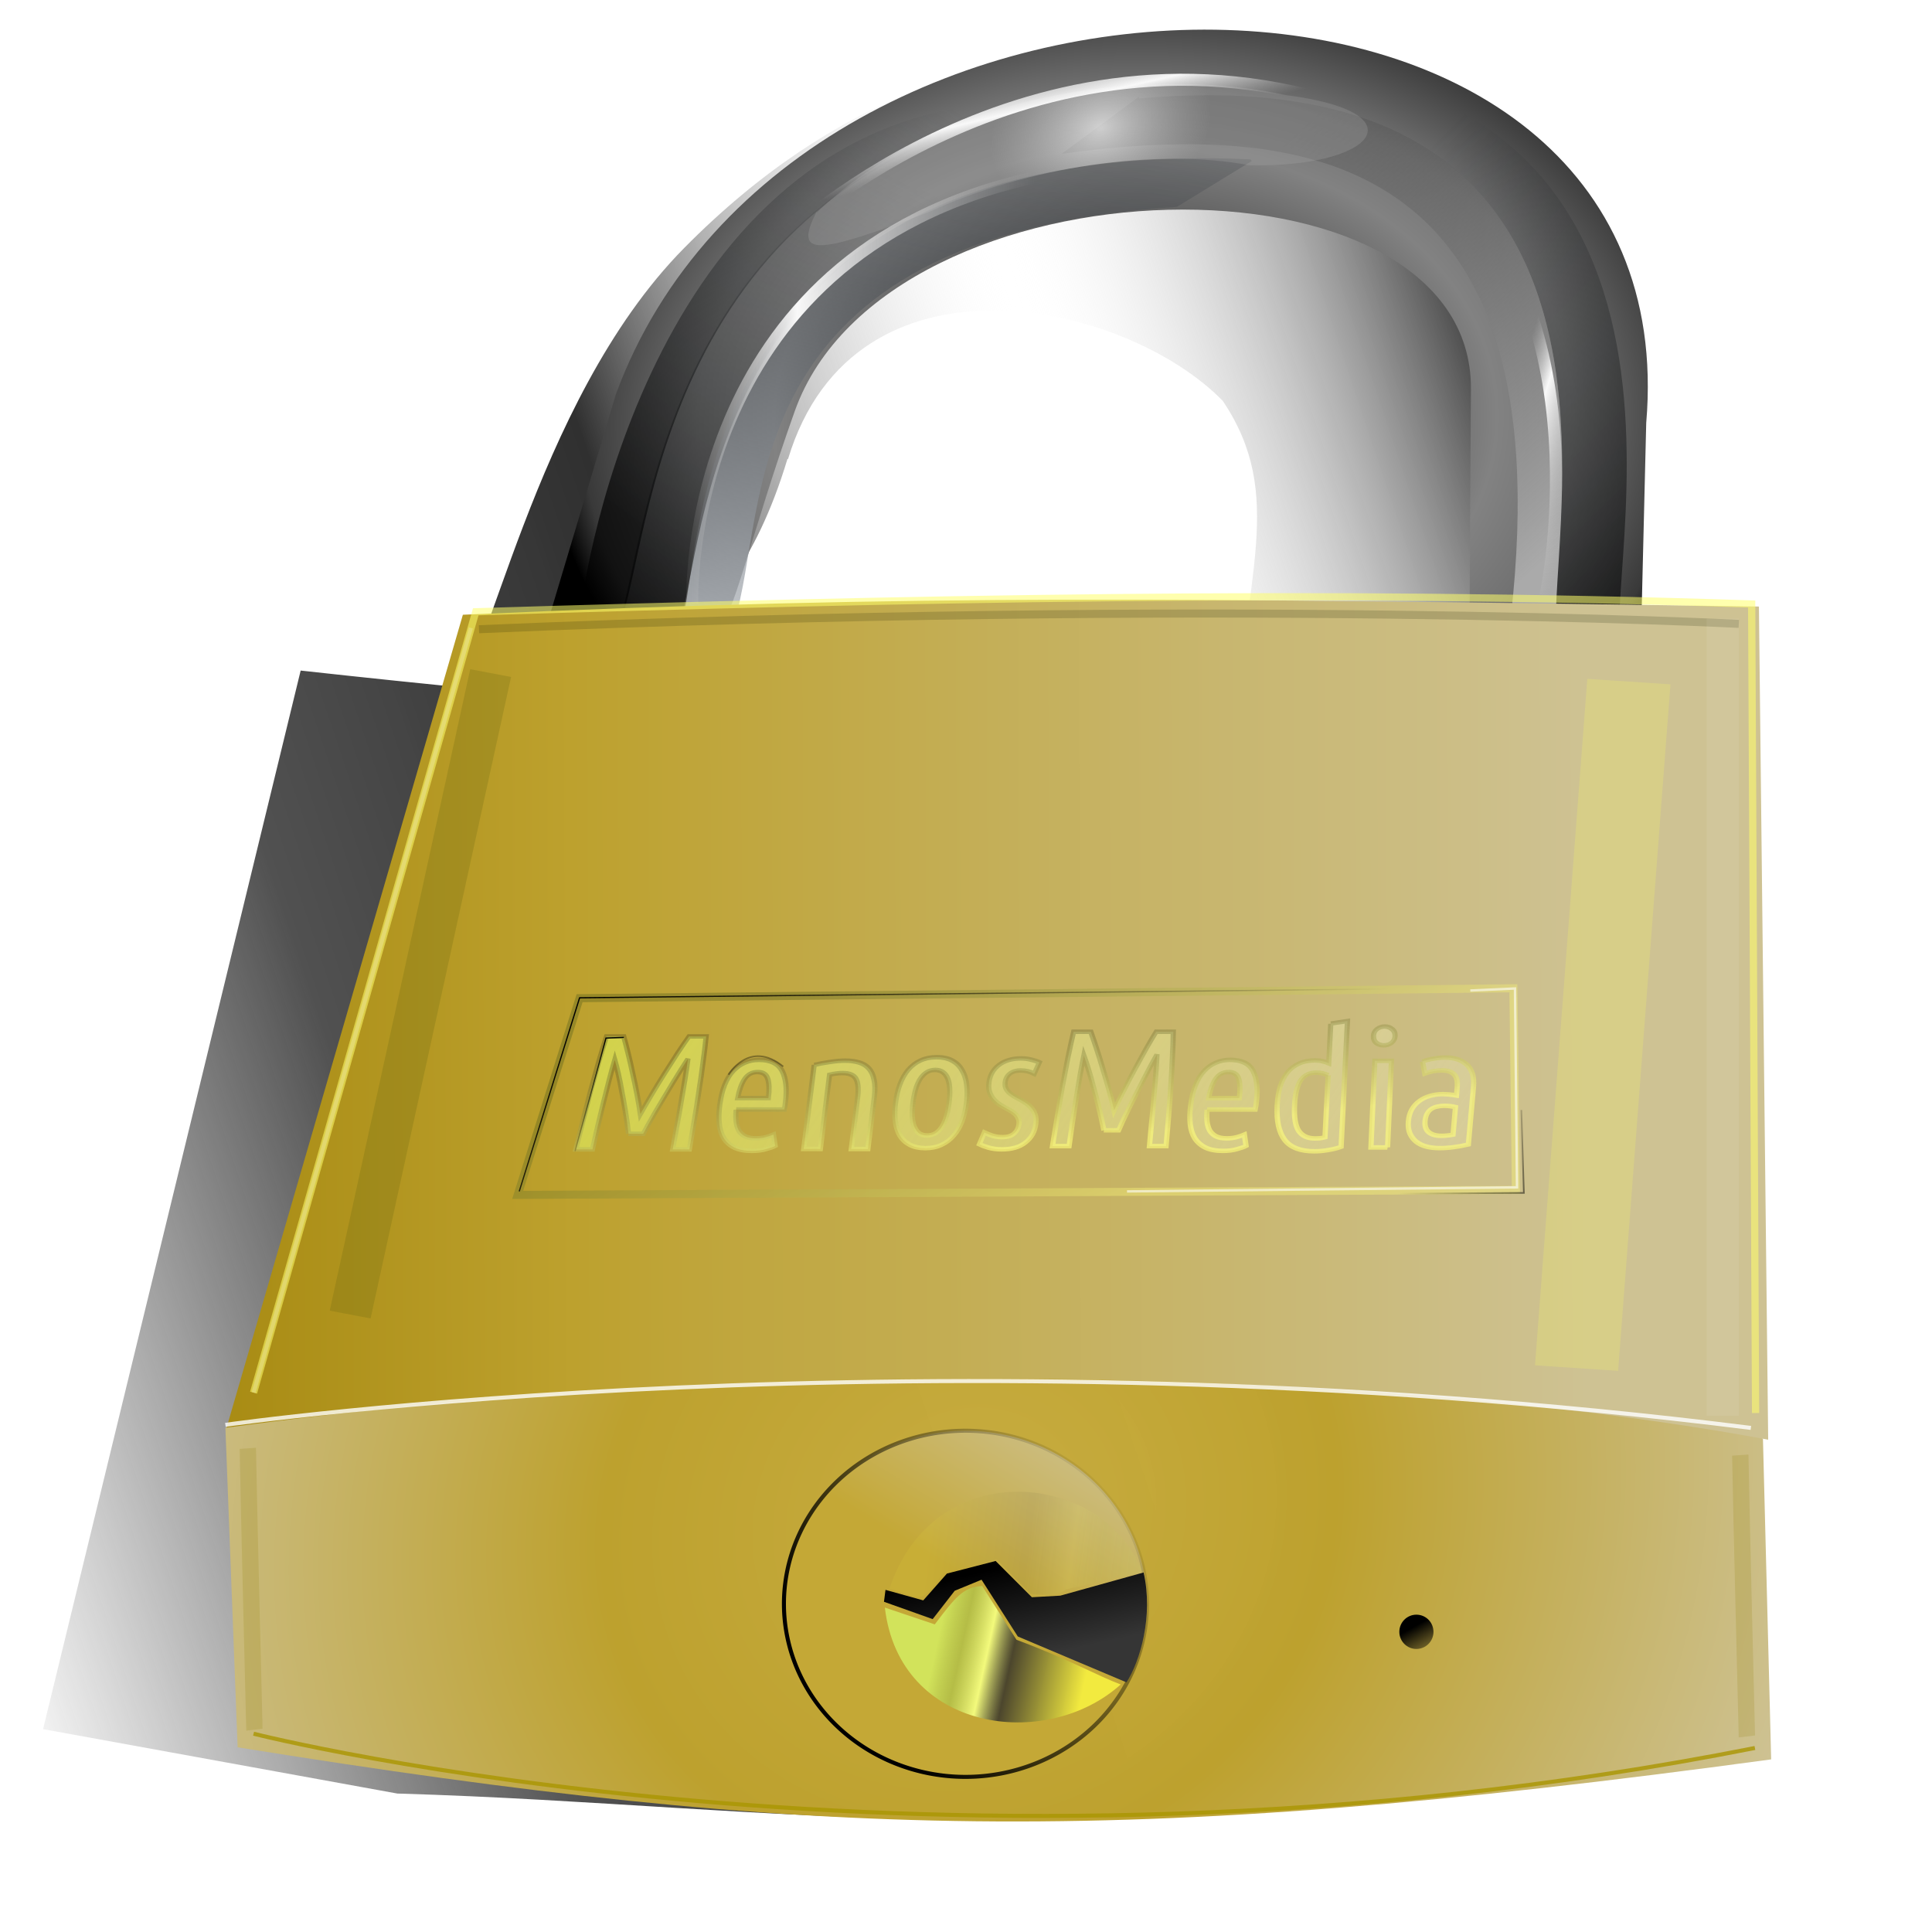 <svg xmlns="http://www.w3.org/2000/svg" xmlns:xlink="http://www.w3.org/1999/xlink" viewBox="150 150 480 480">
<desc>source: https://openclipart.org/detail/190414/lock-3d-by-menosmedia-190414</desc>
<radialGradient id="radialGradient3784" gradientUnits="userSpaceOnUse" cy="531" cx="465" gradientTransform="matrix(1.004,-.594,0.543,0.918,-364.336,624.339)" r="188">
<stop style="stop-color:#c9ae41;stop-opacity:.988" offset="0"/>
<stop style="stop-color:#bda12e" offset=".425"/>
<stop style="stop-color:#c5b160" offset=".712"/>
<stop style="stop-color:#cec293" offset="1"/>
</radialGradient>
<linearGradient id="lg4165" y2="499" gradientUnits="userSpaceOnUse" y1="542" x2="413" x1="387">
<stop style="stop-color:#c4a836" offset="0"/>
<stop style="stop-color:#cec293" offset="1"/>
</linearGradient>
<linearGradient id="lg4167" y2="499" gradientUnits="userSpaceOnUse" y1="552" x2="413" x1="348">
<stop style="stop-color:#000" offset="0"/>
<stop style="stop-color:#000;stop-opacity:0" offset="1"/>
</linearGradient>
<linearGradient id="lg4212" y2="560" gradientUnits="userSpaceOnUse" y1="537" gradientTransform="translate(-1.903,0.199)" x2="416" x1="411">
<stop style="stop-color:#000" offset="0"/>
<stop style="stop-color:#353535" offset="1"/>
</linearGradient>
<linearGradient id="lg4248" y2="570" gradientUnits="userSpaceOnUse" x2="419" y1="562" x1="382">
<stop style="stop-color:#d2e35b" offset="0"/>
<stop style="stop-color:#b0c44c;stop-opacity:.745" offset=".163"/>
<stop style="stop-color:#f3fa7c" offset=".335"/>
<stop style="stop-color:#2b2b2b;stop-opacity:.788" offset=".499"/>
<stop style="stop-color:#fffc42;stop-opacity:.776" offset="1"/>
</linearGradient>
<linearGradient id="lg4268" y2="632" gradientUnits="userSpaceOnUse" x2="544" y1="633" x1="199">
<stop style="stop-color:#a78a12" offset="0"/>
<stop style="stop-color:#bda12e" offset=".27"/>
<stop style="stop-color:#cec293" offset="1"/>
</linearGradient>
<filter id="filter4332">
<feGaussianBlur id="feGaussianBlur4334" stdDeviation=".921"/>
</filter>
<filter id="filter4346" height="2.572" width="1.018" y="-.786" x="-.009">
<feGaussianBlur id="feGaussianBlur4348" stdDeviation="1.19"/>
</filter>
<filter id="filter4370">
<feGaussianBlur id="feGaussianBlur4372" stdDeviation="4.331"/>
</filter>
<filter id="filter4424" height="1.119" width="2.676" y="-.06" x="-.838">
<feGaussianBlur id="feGaussianBlur4426" stdDeviation="4.551"/>
</filter>
<filter id="filter4438" height="1.602" width="1.019" y="-.301" x="-.009">
<feGaussianBlur id="feGaussianBlur4440" stdDeviation="1.467"/>
</filter>
<filter id="filter4438-2" width="1.019" y="-.301" x="-.009" height="1.602">
<feGaussianBlur id="feGaussianBlur4440-9" stdDeviation="1.467"/>
</filter>
<filter id="filter4438-2-0" width="1.019" y="-.301" x="-.009" height="1.602">
<feGaussianBlur id="feGaussianBlur4440-9-4" stdDeviation="1.467"/>
</filter>
<filter id="filter4438-2-0-9" width="1.019" y="-.301" x="-.009" height="1.602">
<feGaussianBlur id="feGaussianBlur4440-9-4-1" stdDeviation="1.467"/>
</filter>
<filter id="filter4332-1">
<feGaussianBlur id="feGaussianBlur4334-9" stdDeviation=".921"/>
</filter>
<linearGradient id="lg4601" y2="566" gradientUnits="userSpaceOnUse" y1="535" gradientTransform="matrix(-.881,0.474,-.474,-.881,1011.247,839.506)" x2="411" x1="368">
<stop style="stop-color:#d2e35b" offset="0"/>
<stop style="stop-color:#b0c44c;stop-opacity:.745" offset=".199"/>
<stop style="stop-color:#f3fa7c" offset=".335"/>
<stop style="stop-color:#2b2b2b;stop-opacity:.788" offset=".549"/>
<stop style="stop-color:#fffc42;stop-opacity:.776" offset="1"/>
</linearGradient>
<filter id="filter4674">
<feGaussianBlur id="feGaussianBlur4676" stdDeviation=".335"/>
</filter>
<radialGradient id="radialGradient4689" gradientUnits="userSpaceOnUse" cy="185" cx="474" gradientTransform="matrix(1.08,-.07,0.077,0.818,-94.098,136.16)" r="135">
<stop style="stop-color:#000" offset="0"/>
<stop style="stop-color:#828282" offset=".614"/>
<stop style="stop-color:#727272" offset=".745"/>
<stop style="stop-color:#393939" offset=".94"/>
<stop style="stop-color:#000" offset="1"/>
</radialGradient>
<linearGradient id="lg4733" y2="45.8" gradientUnits="userSpaceOnUse" y1="306" gradientTransform="matrix(1,0,0,0.827,33.945,59.476)" x2="363" x1="293">
<stop style="stop-color:#bdc2c8;stop-opacity:.885" offset="0"/>
<stop style="stop-color:#41474e;stop-opacity:.373" offset=".44"/>
<stop style="stop-color:#2a2e32;stop-opacity:0" offset="1"/>
</linearGradient>
<linearGradient id="lg4775" y2="152" gradientUnits="userSpaceOnUse" y1="264" gradientTransform="matrix(1,0,0,0.827,4.054,53.926)" x2="388" x1="291">
<stop style="stop-color:#000;stop-opacity:.683" offset="0"/>
<stop style="stop-color:#2a2e32;stop-opacity:0" offset="1"/>
</linearGradient>
<linearGradient id="lg4809" y2="184" gradientUnits="userSpaceOnUse" y1="314" gradientTransform="matrix(1,0,0,0.827,25.672,52.757)" x2="369" x1="286">
<stop style="stop-color:#000;stop-opacity:.683" offset="0"/>
<stop style="stop-color:#2a2e32;stop-opacity:0" offset="1"/>
</linearGradient>
<linearGradient id="lg4843" y2="175" gradientUnits="userSpaceOnUse" y1="277" gradientTransform="matrix(-.919,0,0,0.827,816.234,44.026)" x2="342" x1="229">
<stop style="stop-color:#000;stop-opacity:.683" offset="0"/>
<stop style="stop-color:#2a2e32;stop-opacity:0" offset="1"/>
</linearGradient>
<linearGradient id="lg4877" y2="169" gradientUnits="userSpaceOnUse" y1="267" gradientTransform="matrix(-.919,0,0,0.827,800.257,44.351)" x2="359" x1="261">
<stop style="stop-color:#aaaaaa" offset="0"/>
<stop style="stop-color:#474747;stop-opacity:.265" offset="1"/>
</linearGradient>
<radialGradient id="radialGradient4919" gradientUnits="userSpaceOnUse" cy="144" cx="377" gradientTransform="matrix(1.02,-.136,0.102,0.765,-25.862,211.129)" r="27.3">
<stop style="stop-color:#fafafa" offset="0"/>
<stop style="stop-color:#aaaaaa;stop-opacity:.388" offset="1"/>
</radialGradient>
<linearGradient id="lg4941" y2="467" gradientUnits="userSpaceOnUse" x2="112" y1="320" x1="551">
<stop style="stop-color:#333333" offset="0"/>
<stop style="stop-color:#fff;stop-opacity:0" offset=".238"/>
<stop style="stop-color:#303030" offset=".483"/>
<stop style="stop-color:#393939;stop-opacity:.879" offset=".715"/>
<stop style="stop-color:#3c3c3c;stop-opacity:0" offset="1"/>
</linearGradient>
<filter id="filter4963">
<feGaussianBlur id="feGaussianBlur4965" stdDeviation="10.612"/>
</filter>
<linearGradient id="lg4993" y2="247" gradientUnits="userSpaceOnUse" x2="407" y1="247" x1="319">
<stop style="stop-color:#bdbdbd;stop-opacity:.018" offset="0"/>
<stop style="stop-color:#f9f9f9;stop-opacity:.994" offset=".331"/>
<stop style="stop-color:#bdbdbd;stop-opacity:0" offset="1"/>
</linearGradient>
<linearGradient id="lg5019" y2="225" gradientUnits="userSpaceOnUse" y1="199" gradientTransform="translate(0.858,-39.175)" x2="414" x1="408">
<stop style="stop-color:#bdbdbd;stop-opacity:.018" offset="0"/>
<stop style="stop-color:#f9f9f9;stop-opacity:.994" offset=".604"/>
<stop style="stop-color:#bdbdbd;stop-opacity:0" offset="1"/>
</linearGradient>
<linearGradient id="lg5064" y2="251" gradientUnits="userSpaceOnUse" y1="265" gradientTransform="matrix(-.653,0,0,1,743.931,-2.154)" x2="334" x1="304">
<stop style="stop-color:#bdbdbd;stop-opacity:.018" offset="0"/>
<stop style="stop-color:#f9f9f9;stop-opacity:.994" offset=".676"/>
<stop style="stop-color:#bdbdbd;stop-opacity:0" offset="1"/>
</linearGradient>
<filter id="filter4424-8" width="2.676" y="-.06" x="-.838" height="1.119">
<feGaussianBlur id="feGaussianBlur4426-0" stdDeviation="4.551"/>
</filter>
<linearGradient id="lg5131" y2="586" gradientUnits="userSpaceOnUse" x2="541" y1="548" x1="520">
<stop style="stop-color:#000" offset="0"/>
<stop style="stop-color:#000;stop-opacity:0" offset="1"/>
</linearGradient>
<linearGradient id="lg5168" y2="391" gradientUnits="userSpaceOnUse" x2="442" y1="434" x1="448">
<stop style="stop-color:#ffff7a" offset="0"/>
<stop style="stop-color:#2c2c15;stop-opacity:.424" offset="1"/>
</linearGradient>
<linearGradient id="lg5182" y2="475" gradientUnits="userSpaceOnUse" x2="555" y1="375" x1="339">
<stop style="stop-color:#d7e14b;stop-opacity:.786" offset="0"/>
<stop style="stop-color:#fbfada;stop-opacity:.197" offset="1"/>
</linearGradient>
<linearGradient id="lg5225" y2="456" gradientUnits="userSpaceOnUse" x2="415" y1="382" x1="377">
<stop style="stop-color:#61661d" offset="0"/>
<stop style="stop-color:#f8f379" offset="1"/>
</linearGradient>
<linearGradient id="lg5241" y2="468" gradientUnits="userSpaceOnUse" x2="394" y1="377" x1="329">
<stop style="stop-color:#000" offset="0"/>
<stop style="stop-color:#000;stop-opacity:0" offset="1"/>
</linearGradient>
<linearGradient id="lg5258" y2="429" gradientUnits="userSpaceOnUse" y1="399" gradientTransform="translate(5.966,318.037)" x2="300" x1="291">
<stop style="stop-color:#000" offset="0"/>
<stop style="stop-color:#000;stop-opacity:0" offset="1"/>
</linearGradient>
<linearGradient id="lg5295" y2="437" gradientUnits="userSpaceOnUse" x2="506" y1="468" x1="540">
<stop style="stop-color:#000" offset="0"/>
<stop style="stop-color:#000;stop-opacity:0" offset="1"/>
</linearGradient>
<g>
<path style="filter:url(#filter4963);fill:url(#lg4941)" d="m433,162c-35.3-.153-75.3,11.4-113,49.6-38,38.4-49.4,109-57.3,109-20-2-38-4-38-4l-64,263,88,16c98.1,2.87,162,18,340-10.3,0,0-12.3-181-8.22-222,1.8-18.1-7.2-39.5-22.4-55.1-16-16-2-107-29-120-15-7-52-27-97-27zm-87.2,102c16.4-54.1,83.6-39.4,108-14.4,15.8,23.6,5.25,43.3,2.63,86.7l-141,6.57c-13.1-41.1,13.8-24.7,30.2-78.8z"/>
</g>
<g>
<path style="fill:url(#radialGradient4689)" d="m303,248c44.8-122,267-122,256,7.07l-1.16,47.6c-.185,7.58-35.9,3.83-42.7,1.52,0,0-.112,4.09,0.31-57.5s-145-59.1-168,5.47c-11,30.8-15.8,53.7-18.8,52.6-8.7-2.96-43.8,4.08-43,1.23z"/>
<path style="fill:url(#lg4733)" d="m461,190-18.6,11.4c-112,7.16-101,75.9-110,103l-12.7-.806c5.04-20.9,3.65-120,141-114z"/>
<path style="fill:url(#lg4775)" d="m389,176,17.2,1.18c-97.1,21.9-94.4,116-103,129,0,0-9.79,13.9-9.54,1.53,0.248-12.4,16.7-118,95-131z"/>
<path style="fill:url(#lg4809)" d="m394,180,14.9,11.4c-87.8,20.6-84,104-91.3,117,0,0-20.8,20.2-13.6-4.23,7.21-24.4,11.7-99.3,90-124z"/>
<path style="fill:url(#lg4843)" d="m433,165-7.82,11.4c61.6-8.39,132,4.9,108,135,0,0,24.5,16.4,19.6-2.01-4.85-18.4,35.7-157-120-144z"/>
<path style="fill:url(#lg4877)" d="m433,174-19.2,14.2c61.6-8.39,129-.567,110,127,0,0,18.1,15.5,13.2-4.74-4.85-20.2,32-148-104-136z"/>
<path style="opacity:.683;fill:url(#radialGradient4919)" d="m300,275c40.4-24.1,92.2-15.8,120-2.85,31.6,11.4,17.8,22.5-12.7,15-21.2-9.22-54.1-11.8-80.2-6.1-29.7,4.31-35.3,3.62-27.3-6.08z" transform="matrix(0.976,-.219,0.219,0.976,0,0)"/>
<path style="stroke:url(#lg4993);stroke-width:3;fill:none" d="m322,300s-3.42-86.6,85.3-106"/>
<path style="stroke:url(#lg5019);stroke-width:3;fill:none" d="m345,209s63.7-61.1,145-30.7"/>
<path style="stroke:url(#lg5064);stroke-width:3;fill:none" d="m534,298s16.8-79.4-35.2-111"/>
</g>
<g transform="translate(0,-308.268)">
<path style="fill:url(#radialGradient3784)" d="m206,813c111-40.9,249-42.3,382,2.68l2.04,79.7c-162,22-238,20-381-3z"/>
<path style="fill:url(#lg4268)" d="m265,611c115-5.21,178-4.09,322-2.04l2.3,207c-91-17-243-22-383-3z"/>
<path style="opacity:.737;filter:url(#filter4370);stroke:#ffff6b;stroke-width:1.8;fill:none" d="m213,496,55.2-194c106-3.23,210-5.49,317-1.94l0.968,201" transform="translate(0,308.268)"/>
<path style="opacity:.462;filter:url(#filter4332);stroke:#fff;stroke-width:1;fill:none" d="M213,496,267,306" transform="translate(0,308.268)"/>
<path style="stroke-opacity:.172;filter:url(#filter4346);stroke:#1b1d03;stroke-width:2;fill:none" d="m582,305s-128-6.58-313,1.33" transform="translate(0,308.268)"/>
<path style="stroke-opacity:.298;filter:url(#filter4424);stroke:#ebeb70;stroke-width:20.711;fill:none" d="M504,493,517,310" transform="matrix(1,0,0,0.932,37.692,338.688)"/>
<path style="stroke-opacity:.803;filter:url(#filter4438);stroke:#fff;stroke-width:1;fill:none" d="m206,504s174-25,379,0.761" transform="translate(0,308.268)"/>
<path style="stroke-opacity:.803;filter:url(#filter4438-2);stroke:#a99502;stroke-width:1;fill:none" d="m213,889s171,43.5,373,3.55"/>
<path style="stroke-opacity:.172;filter:url(#filter4438-2-0);stroke:#907f02;stroke-width:8.865;fill:none" d="m537,888s-3.2-58.3-3.57-69.9" transform="matrix(0.458,0,0,1,-32.737,0)"/>
<path style="stroke-opacity:.172;filter:url(#filter4438-2-0-9);stroke:#907f02;stroke-width:8.865;fill:none" d="m537,888s-3.2-58.3-3.57-69.9" transform="matrix(0.458,0,0,1,338.06,1.685)"/>
<path style="opacity:.462;stroke-opacity:.328;filter:url(#filter4332-1);stroke:#fff;stroke-width:8;fill:none" d="M578,810,578,612"/>
<path style="stroke-opacity:.231;filter:url(#filter4424-8);stroke:#64640e;stroke-width:10.356;fill:none" d="m489,494,34.9-171" transform="matrix(1,0,0,0.932,-252.003,324.457)"/>
<path style="opacity:0;stroke-width:10" d="m431,538c0,22.5-23,40.8-51.4,40.8s-51.4-18.2-51.4-40.8c0-22.5,23-40.8,51.4-40.8s51.4,18.2,51.4,40.8z" transform="translate(0,308.268)"/>
<path style="opacity:0;stroke-width:10" d="m331,625c0,9.49-8.39,17.2-18.7,17.2s-18.7-7.7-18.7-17.2c0-9.49,8.39-17.2,18.7-17.2s18.7,7.7,18.7,17.2z" transform="translate(0,308.268)"/>
<path style="opacity:0;stroke-width:10" d="m271,613c0,11.2-4.52,22-12.6,30l-30.7-30z" transform="translate(0,308.268)"/>
<path style="fill:url(#lg5131)" d="m541,553c0,9.88-8.01,17.9-17.9,17.9-9.88,0-17.9-8.01-17.9-17.9,0-9.88,8.01-17.9,17.9-17.9,9.26,0,17,7.06,17.8,16.3" transform="matrix(0.237,0,0,0.238,377.928,732.075)"/>
<g style="stroke-width:1.3;stroke-opacity:.6;stroke:url(#lg5168);fill:url(#lg5182)" transform="matrix(1,0,-.106,0.854,0.742,372.712)">
<path style="stroke-width:1.3;stroke-opacity:.6;fill:url(#lg5182);stroke:url(#lg5168)" d="m351,430c-.472-2.28-.968-4.46-1.49-6.55-.518-2.09-1.03-4.05-1.53-5.88-.471-1.87-.938-3.56-1.4-5.07-.464-1.52-.894-2.85-1.29-3.98-.261,1.8-.519,3.79-.776,5.98-.222,2.15-.465,4.36-.729,6.64-.232,2.28-.465,4.57-.698,6.88-.2,2.28-.392,4.46-.578,6.55h-4.13c0.306-2.85,0.612-5.71,0.92-8.58,0.31-2.91,0.632-5.75,0.965-8.54,0.367-2.81,0.729-5.55,1.08-8.21,0.388-2.66,0.781-5.17,1.18-7.54h4.27c0.476,1.36,1.01,2.99,1.61,4.89,0.599,1.87,1.19,3.83,1.77,5.88,0.617,2.06,1.2,4.11,1.75,6.17,0.553,2.06,1.02,3.94,1.41,5.64,0.638-1.71,1.37-3.59,2.19-5.64,0.823-2.06,1.68-4.11,2.57-6.17,0.887-2.06,1.75-4.02,2.59-5.88,0.876-1.9,1.65-3.53,2.33-4.89h4.27c0.049,2.37,0.056,4.89,0.021,7.54-.004,2.66-.045,5.39-.124,8.21-.045,2.78-.127,5.63-.245,8.54-.116,2.88-.231,5.74-.344,8.58h-4.13c0.09-2.09,0.188-4.28,0.294-6.59,0.138-2.31,0.244-4.62,0.318-6.92,0.108-2.34,0.195-4.6,0.26-6.78,0.067-2.21,0.104-4.24,0.111-6.07-.346,0.79-.788,1.79-1.32,2.99-.502,1.17-1.04,2.45-1.63,3.84-.55,1.39-1.14,2.83-1.76,4.32-.587,1.45-1.15,2.86-1.7,4.22-.516,1.36-.992,2.61-1.43,3.75-.402,1.11-.724,2.01-.967,2.7h-3.65"/>
<path style="stroke-width:1.3;stroke-opacity:.6;fill:url(#lg5182);stroke:url(#lg5168)" d="m377,423c0.032,1.22,0.144,2.34,0.336,3.36,0.192,0.992,0.496,1.87,0.912,2.64,0.448,0.736,1.02,1.31,1.73,1.73,0.736,0.416,1.66,0.624,2.78,0.624,0.928,0,1.78-.128,2.54-.384,0.8-.288,1.38-.528,1.73-.72l0.768,3.31c-.416,0.288-1.12,0.592-2.11,0.912-.96,0.352-2.11,0.528-3.46,0.528-1.76,0-3.25-.32-4.46-.96-1.18-.64-2.16-1.54-2.93-2.69-.736-1.15-1.26-2.53-1.58-4.13s-.48-3.36-.48-5.28c0-4.64,0.768-8.03,2.3-10.2,1.54-2.14,3.57-3.22,6.1-3.22,2.85,0,4.86,1.07,6.05,3.22,1.18,2.14,1.78,5.15,1.78,9.02-0,0.352-0,0.72,0,1.1-0,0.352-.016,0.72-.048,1.1h-12m4.18-10.9c-1.38,0-2.38,0.688-3.02,2.06-.608,1.38-.976,3.22-1.1,5.52h7.63c-0-2.34-.24-4.18-.72-5.52-.48-1.38-1.41-2.06-2.78-2.06"/>
<path style="stroke-width:1.3;stroke-opacity:.6;fill:url(#lg5182);stroke:url(#lg5168)" d="m395,410c1.18-.352,2.46-.64,3.84-.864,1.38-.256,2.64-.384,3.79-.384,1.25,0,2.38,0.176,3.41,0.528,1.02,0.32,1.89,0.88,2.59,1.68,0.736,0.8,1.3,1.89,1.68,3.26,0.416,1.34,0.624,3.02,0.624,5.04v15.2h-4.13v-14.9c-0-2.5-.32-4.32-.96-5.47s-1.84-1.73-3.6-1.73c-.928,0-1.97,0.16-3.12,0.48v21.6h-4.13v-24.5"/>
<path style="stroke-width:1.3;stroke-opacity:.6;fill:url(#lg5182);stroke:url(#lg5168)" d="m434,421c-0,1.98-.176,3.79-.528,5.42-.352,1.6-.896,2.98-1.63,4.13-.704,1.15-1.62,2.05-2.74,2.69-1.09,0.64-2.38,0.96-3.89,0.96-1.5,0-2.82-.32-3.94-.96s-2.05-1.54-2.78-2.69c-.704-1.15-1.23-2.53-1.58-4.13-.352-1.63-.528-3.44-.528-5.42,0-1.95,0.176-3.74,0.528-5.38,0.352-1.63,0.88-3.02,1.58-4.18,0.736-1.18,1.66-2.1,2.78-2.74s2.43-.96,3.94-.96c1.5,0,2.8,0.32,3.89,0.96,1.12,0.64,2.03,1.55,2.74,2.74,0.736,1.15,1.28,2.54,1.63,4.18,0.352,1.63,0.528,3.42,0.528,5.38m-4.32,0c-0-1.41-.08-2.69-.24-3.84-.16-1.18-.416-2.19-.768-3.02-.352-.864-.816-1.52-1.39-1.97-.576-.48-1.26-.72-2.06-.72-.832,0-1.54,0.24-2.11,0.72-.544,0.448-1.01,1.1-1.39,1.97-.352,0.832-.608,1.84-.768,3.02-.16,1.15-.24,2.43-.24,3.84-0,1.41,0.08,2.7,0.24,3.89,0.16,1.15,0.416,2.14,0.768,2.98,0.384,0.832,0.848,1.49,1.39,1.97,0.576,0.448,1.28,0.672,2.11,0.672,0.8,0,1.49-.224,2.06-.672,0.576-.48,1.04-1.14,1.39-1.97,0.352-.832,0.608-1.82,0.768-2.98,0.16-1.18,0.24-2.48,0.24-3.89"/>
<path style="stroke-width:1.3;stroke-opacity:.6;fill:url(#lg5182);stroke:url(#lg5168)" d="m444,431c1.22,0,2.13-.336,2.74-1.01,0.64-.704,0.96-1.62,0.96-2.74-0-.704-.128-1.3-.384-1.78-.256-.512-.592-.96-1.01-1.34-.416-.384-.896-.72-1.44-1.01-.544-.32-1.09-.656-1.63-1.01-.544-.32-1.07-.688-1.58-1.1-.512-.448-.976-.944-1.39-1.49-.384-.576-.704-1.22-.96-1.92-.224-.736-.336-1.58-.336-2.54,0-2.08,0.64-3.76,1.92-5.04,1.31-1.28,3.07-1.92,5.28-1.92,0.928,0,1.81,0.128,2.64,0.384,0.832,0.224,1.52,0.48,2.06,0.768l-.912,3.31c-.576-.32-1.15-.56-1.73-.72-.576-.16-1.2-.24-1.87-.24-1.02,0-1.84,0.304-2.45,0.912-.608,0.576-.912,1.42-.912,2.54-0,0.64,0.112,1.2,0.336,1.68,0.224,0.448,0.512,0.864,0.864,1.25,0.384,0.352,0.8,0.688,1.25,1.01,0.48,0.32,0.976,0.624,1.49,0.912,0.608,0.352,1.2,0.736,1.78,1.15,0.608,0.416,1.14,0.912,1.58,1.49,0.48,0.544,0.864,1.2,1.15,1.97,0.288,0.736,0.432,1.63,0.432,2.69-0,2.21-.656,3.98-1.97,5.33-1.28,1.34-3.17,2.02-5.66,2.02-1.28,0-2.43-.176-3.46-.528-1.02-.352-1.79-.672-2.3-.96l0.864-3.41c0.48,0.256,1.12,0.544,1.92,0.864,0.832,0.32,1.74,0.48,2.74,0.48"/>
<path style="stroke-width:1.3;stroke-opacity:.6;fill:url(#lg5182);stroke:url(#lg5168)" d="m469,429c-.64-2.3-1.3-4.51-1.97-6.62-.672-2.11-1.33-4.1-1.97-5.95-.608-1.89-1.2-3.6-1.78-5.14-.576-1.54-1.1-2.88-1.58-4.03-.128,1.82-.24,3.84-.336,6.05-.064,2.18-.144,4.42-.24,6.72-.064,2.3-.128,4.62-.192,6.96-.032,2.3-.064,4.51-.096,6.62h-4.13c0.096-2.88,0.192-5.78,0.288-8.69,0.096-2.94,0.208-5.82,0.336-8.64,0.16-2.85,0.32-5.62,0.48-8.3,0.192-2.69,0.4-5.23,0.624-7.63h4.27c0.576,1.38,1.23,3.02,1.97,4.94,0.736,1.89,1.47,3.87,2.21,5.95,0.768,2.08,1.5,4.16,2.21,6.24,0.704,2.08,1.31,3.98,1.82,5.71,0.512-1.73,1.1-3.63,1.78-5.71,0.672-2.08,1.38-4.16,2.11-6.24,0.736-2.08,1.46-4.06,2.16-5.95,0.736-1.92,1.39-3.57,1.97-4.94h4.27c0.224,2.4,0.416,4.94,0.576,7.63,0.192,2.69,0.352,5.46,0.48,8.3,0.16,2.82,0.288,5.7,0.384,8.64,0.096,2.91,0.192,5.81,0.288,8.69h-4.13c-.064-2.11-.128-4.34-.192-6.67-.032-2.34-.096-4.67-.192-7.01-.064-2.37-.144-4.66-.24-6.86-.096-2.24-.208-4.29-.336-6.14-.288,0.8-.656,1.81-1.1,3.02-.416,1.18-.864,2.48-1.34,3.89-.448,1.41-.928,2.86-1.44,4.37-.48,1.47-.944,2.9-1.39,4.27-.416,1.38-.8,2.64-1.15,3.79-.32,1.12-.576,2.03-.768,2.74h-3.65"/>
<path style="stroke-width:1.3;stroke-opacity:.6;fill:url(#lg5182);stroke:url(#lg5168)" d="m494,423c0.032,1.22,0.144,2.34,0.336,3.36,0.192,0.992,0.496,1.87,0.912,2.64,0.448,0.736,1.02,1.31,1.73,1.73,0.736,0.416,1.66,0.624,2.78,0.624,0.928,0,1.78-.128,2.54-.384,0.8-.288,1.38-.528,1.73-.72l0.768,3.31c-.416,0.288-1.12,0.592-2.11,0.912-.96,0.352-2.11,0.528-3.46,0.528-1.76,0-3.25-.32-4.46-.96-1.18-.64-2.16-1.54-2.93-2.69-.736-1.15-1.26-2.53-1.58-4.13s-.48-3.36-.48-5.28c0-4.64,0.768-8.03,2.3-10.2,1.54-2.14,3.57-3.22,6.1-3.22,2.85,0,4.86,1.07,6.05,3.22,1.18,2.14,1.78,5.15,1.78,9.02-0,0.352-0,0.72,0,1.1-0,0.352-.016,0.72-.048,1.1h-12m4.18-10.9c-1.38,0-2.38,0.688-3.02,2.06-.608,1.38-.976,3.22-1.1,5.52h7.63c-0-2.34-.24-4.18-.72-5.52-.48-1.38-1.41-2.06-2.78-2.06"/>
<path style="stroke-width:1.3;stroke-opacity:.6;fill:url(#lg5182);stroke:url(#lg5168)" d="m523,413c-.96-.512-1.97-.768-3.02-.768-.8,0-1.49,0.16-2.08,0.48-.588,0.32-1.08,0.848-1.48,1.58-.37,0.736-.628,1.71-.776,2.93s-.165,2.72-.053,4.51c0.217,3.46,0.821,5.94,1.81,7.44,1.02,1.47,2.46,2.21,4.31,2.21,0.352,0,0.735-.016,1.15-.048,0.412-.064,0.838-.16,1.28-.288l-1.13-18m-.95-15.1,4.08-.72,2.3,36.6c-.872,0.384-1.88,0.688-3.01,0.912-1.14,0.256-2.3,0.384-3.48,0.384-3.46,0-6.04-1.1-7.74-3.31-1.67-2.21-2.65-5.54-2.93-9.98-.127-2.02-.08-3.82,0.139-5.42,0.249-1.63,0.691-3.01,1.32-4.13,0.664-1.15,1.54-2.03,2.62-2.64,1.08-.64,2.39-.96,3.92-.96,0.736,0,1.37,0.08,1.89,0.24,0.552,0.128,1.09,0.32,1.62,0.576l-.724-11.5"/>
<path style="stroke-width:1.3;stroke-opacity:.6;fill:url(#lg5182);stroke:url(#lg5168)" d="m540,434-4.13,0-1.71-25.2,4.13,0,1.71,25.2m-4.07-29.7c-.736,0-1.39-.24-1.97-.72-.547-.512-.848-1.18-.904-2.02-.056-.832,0.155-1.49,0.635-1.97,0.509-.512,1.13-.768,1.87-.768,0.736,0,1.38,0.256,1.92,0.768,0.576,0.48,0.893,1.14,0.949,1.97,0.056,0.832-.17,1.5-.68,2.02-.48,0.48-1.09,0.72-1.82,0.72"/>
<path style="stroke-width:1.3;stroke-opacity:.6;fill:url(#lg5182);stroke:url(#lg5168)" d="m546,409c0.821-.352,1.69-.624,2.62-.816,0.921-.224,1.93-.336,3.01-.336,2.24,0,4.09,0.704,5.54,2.11,1.45,1.38,2.22,3.54,2.31,6.48l0.503,16.7c-1.14,0.32-2.32,0.576-3.53,0.768-1.18,0.192-2.34,0.288-3.5,0.288-1.15,0-2.24-.144-3.28-.432-1-.288-1.89-.752-2.68-1.39-.755-.64-1.37-1.44-1.85-2.4-.478-.992-.738-2.19-.78-3.6-.04-1.31,0.118-2.45,0.473-3.41,0.386-.992,0.922-1.81,1.61-2.45,0.684-.672,1.5-1.17,2.45-1.49,0.949-.352,1.98-.528,3.1-.528,1.06,0,2.23,0.128,3.52,0.384l-.069-2.3c-.056-1.86-.463-3.15-1.22-3.89-.726-.736-1.76-1.1-3.11-1.1-.736,0-1.44,0.08-2.1,0.24-.636,0.128-1.32,0.352-2.04,0.672l-.969-3.5m2.49,17.3c0.044,1.47,0.461,2.56,1.25,3.26,0.789,0.704,1.89,1.06,3.3,1.06,0.864,0,1.8-.112,2.82-.336l-.241-8.02c-.968-.256-1.92-.384-2.84-.384-.608,0-1.18,0.08-1.72,0.24-.54,0.128-1.01,0.368-1.42,0.72-.374,0.32-.665,0.768-.872,1.34-.208,0.544-.298,1.25-.272,2.11"/>
</g>
<path style="stroke-opacity:.424;stroke-dashoffset:30.08;stroke:url(#lg5225);stroke-linecap:round;stroke-width:2;fill:none" d="m294,398,232-2.47,0.618,50.1-248,1.24z" transform="translate(0,308.268)"/>
<path style="stroke:url(#lg5241);stroke-width:.3;fill:none" d="m279,446,15-48.1,232-2.54" transform="translate(0,308.268)"/>
<path style="stroke:url(#lg5258);stroke-width:.3;fill:none" d="m305,716-4.44,0.171-7.68,28.1"/>
<path style="stroke-opacity:.349;stroke:#000;stroke-width:.4;fill:none" d="m331,417s5.17-8.83,13.6-2.02" transform="translate(0,308.268)"/>
<path style="opacity:.576;stroke:#fff;stroke-width:.6;fill:none" d="m430,446,96.9-1.01-.505-49.4-11.1,0.505" transform="translate(0,308.268)"/>
<path style="stroke:url(#lg5295);stroke-width:.4;fill:none" d="m430,447,98.6-.624-.624-20.6" transform="translate(0,308.268)"/>
</g>
<g>
<path style="stroke:url(#lg4167);fill:url(#lg4165)" d="m438,552a45.1,43,0,1,1,-90.2,0,45.1,43,0,1,1,90.2,0z" transform="translate(-3.034,-3.541)"/>
<path style="fill:url(#lg4212)" d="m370,545,9.38,2.61,5.88-6.66,12.1-3.13,9.01,9.01,7.05-.392,20.7-5.76c2.48,10.8-.884,22.1-4.25,27.3l-27-11.4-9.01-14.1-6.66,2.74-5.48,7.05-12.1-4.31z"/>
<path style="fill:url(#lg4248)" d="m394,544,8.54,13.4c13.1,4.87,20.2,8.99,25.9,11.1-18.4,16.6-55,11.9-58.6-19.1l12.4,4.17c5.03-6.59,7-9.3,11.8-9.55z"/>
<path style="opacity:.29;filter:url(#filter4674);fill:url(#lg4601)" d="m406,546-8.47-8.63c-4.69,1.72-8.66,2.35-13,3.39-.855,0.808-3.68,5.28-5.57,5.91-1.88,0.627-6.52-2.04-8.03-1.82,11.1-33.9,53.4-29.3,62.9-4.28l-18.9,4.3c-2.37,1.76-5.41,1.3-9,1.14z"/>
</g>
</svg>